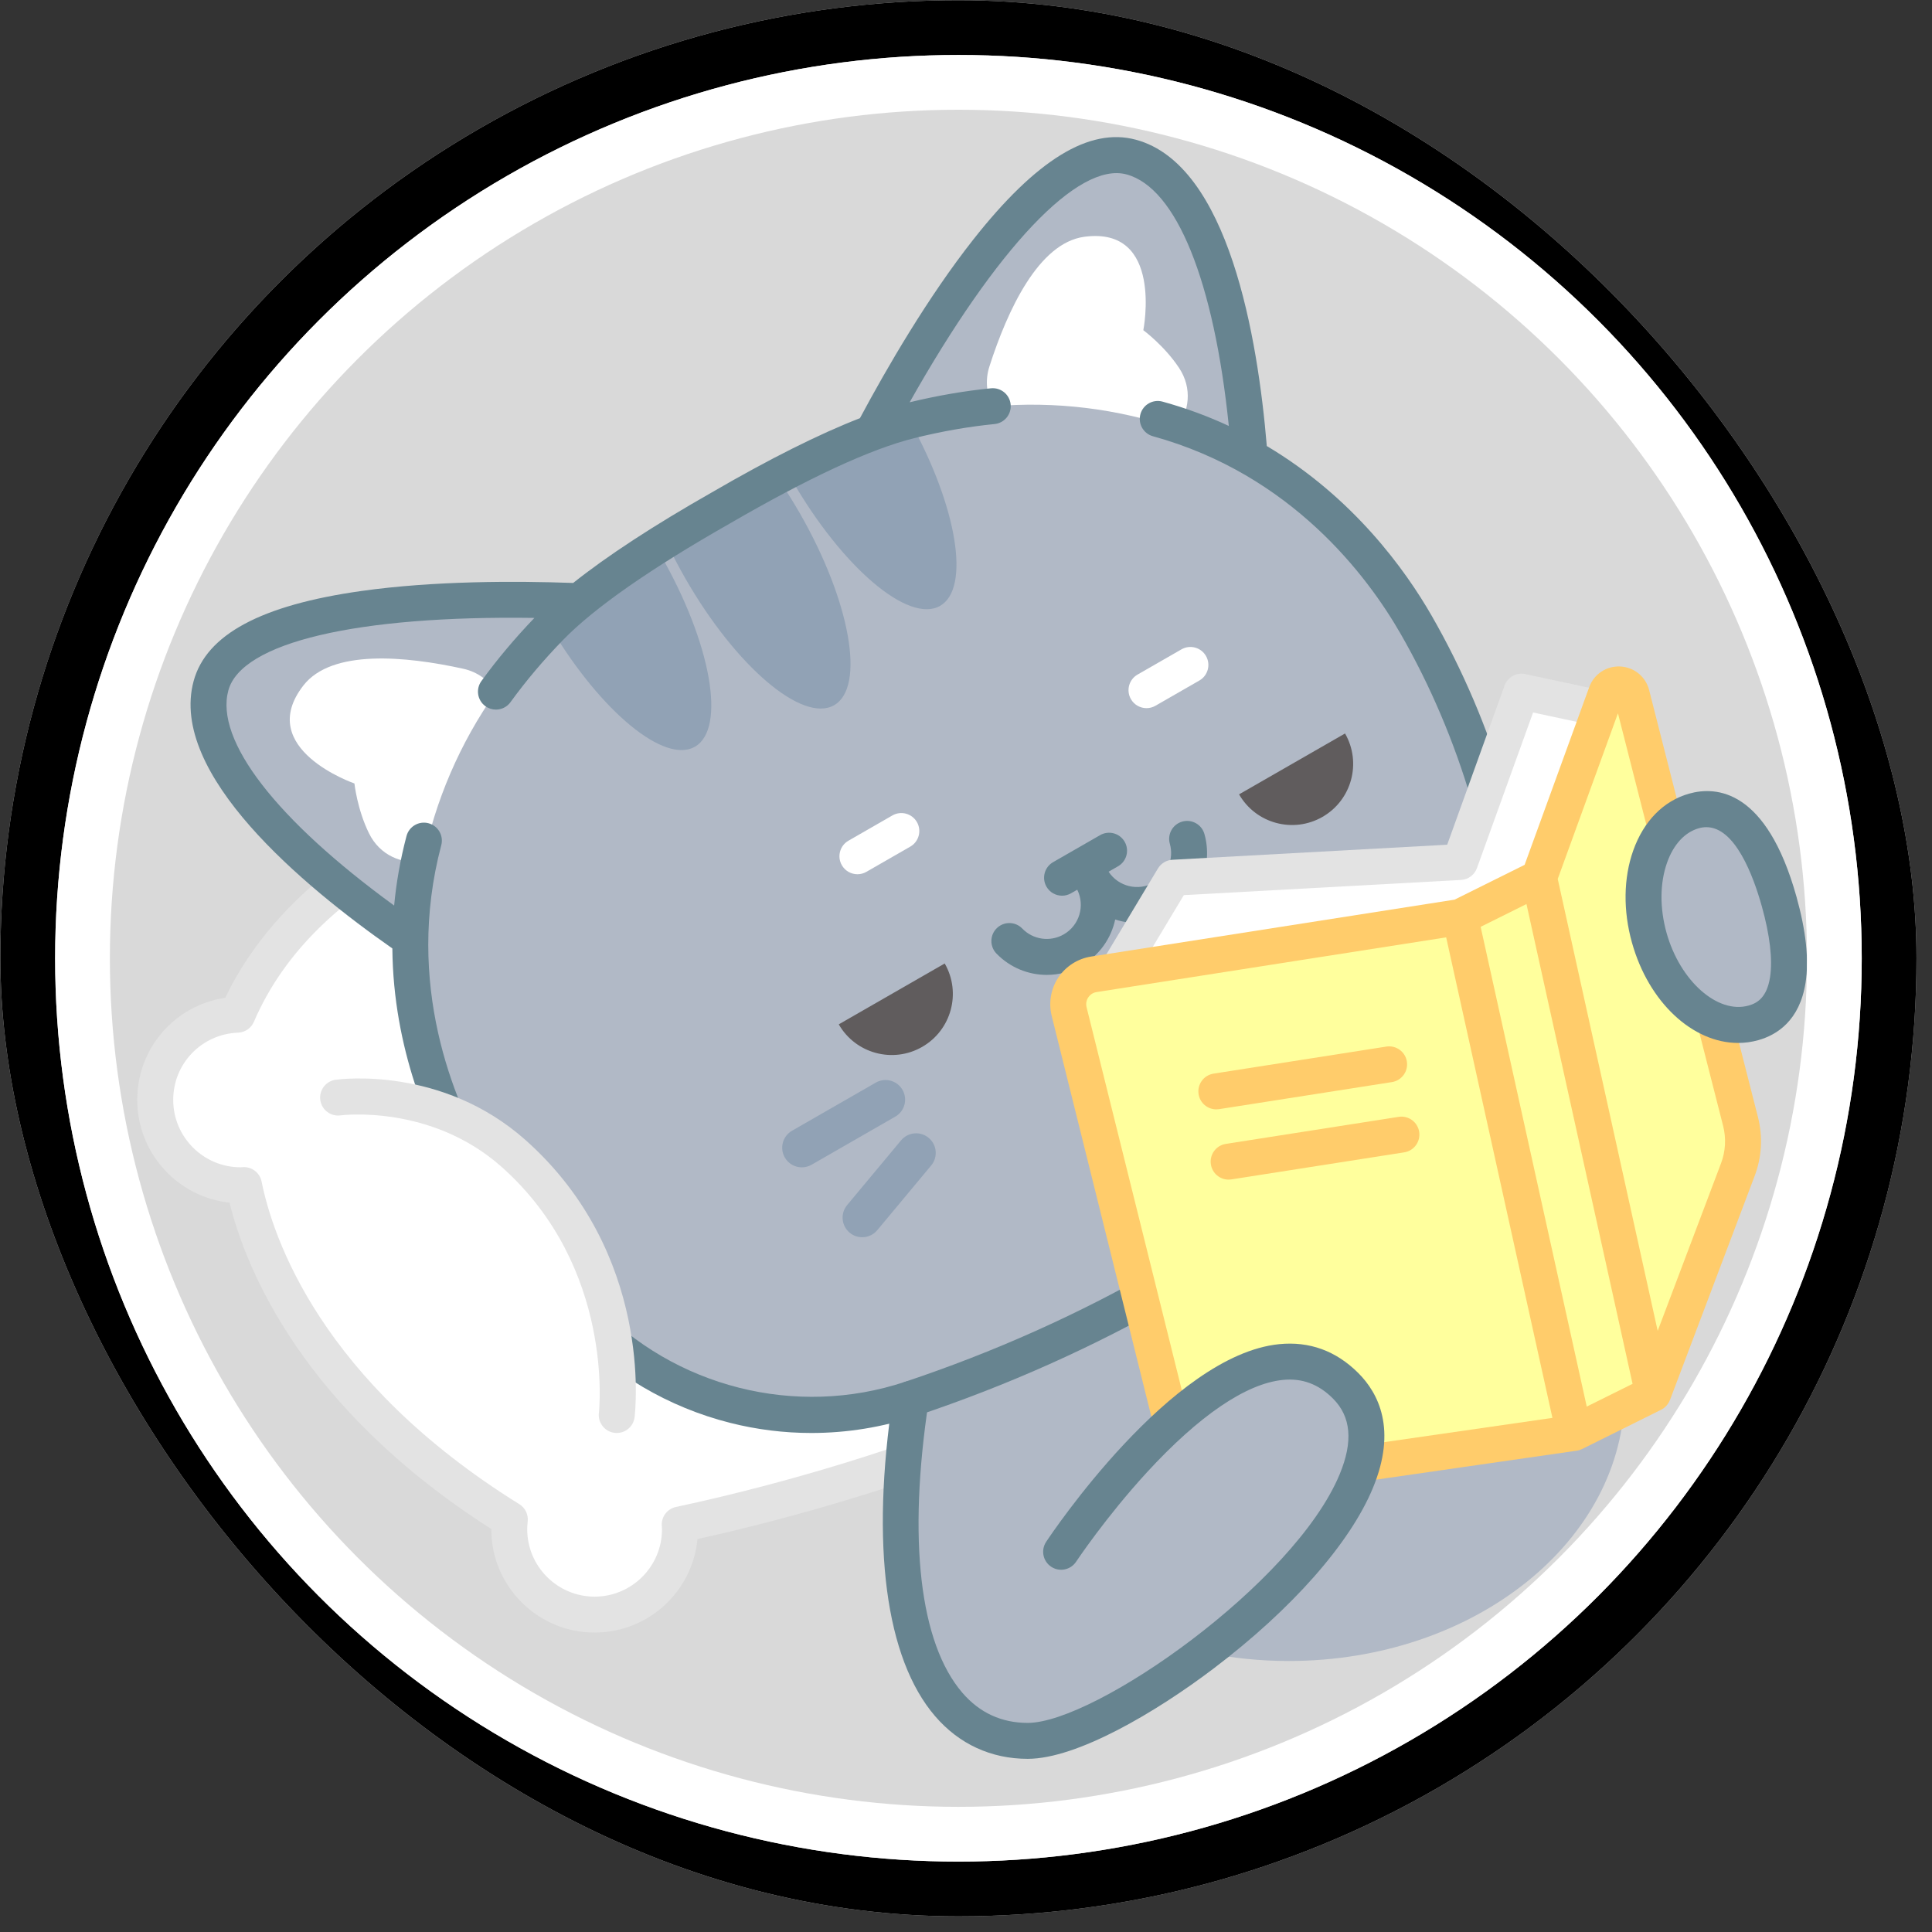 <svg width="121" height="121" viewBox="0 0 121 121" fill="none" xmlns="http://www.w3.org/2000/svg">
<rect x="0" y="0" width="121" height="121" fill="#333333" stroke="none"/>
<g clip-path="url(#clip0_2_6458)">
<circle cx="60.026" cy="60.017" r="60.002" fill="#D9D9D9"/>
<path d="M82.359 72.794L37.24 48.582C22.063 51.865 16.726 59.222 14.867 63.55C12.008 63.657 9.722 66.002 9.722 68.887C9.722 71.839 12.115 74.233 15.068 74.233C15.139 74.233 15.209 74.225 15.28 74.222C15.988 77.743 19.047 87.154 31.932 95.162C31.909 95.364 31.894 95.567 31.894 95.776C31.894 98.728 34.288 101.122 37.24 101.122C40.193 101.122 42.586 98.728 42.586 95.776C42.586 95.676 42.577 95.578 42.571 95.479C49.47 94.02 78.516 87.07 82.359 72.794Z" fill="white"/>
<path d="M37.24 102.247C33.671 102.247 30.768 99.344 30.768 95.775C30.768 95.77 30.768 95.765 30.768 95.759C18.942 88.208 15.416 79.507 14.373 75.321C11.13 74.974 8.596 72.221 8.596 68.886C8.596 65.636 10.966 62.952 14.11 62.491C15.109 60.391 16.965 57.526 20.352 54.797C24.534 51.428 30.136 48.967 37.002 47.481C37.263 47.425 37.535 47.464 37.772 47.59L82.891 71.802C83.352 72.049 83.581 72.582 83.446 73.087C81.72 79.498 75.196 85.181 64.056 89.977C56.02 93.437 47.658 95.513 43.682 96.391C43.372 99.672 40.601 102.247 37.24 102.247ZM15.28 73.096C15.813 73.096 16.277 73.472 16.383 74C17.086 77.496 20.067 86.463 32.526 94.206C32.895 94.436 33.099 94.858 33.05 95.29C33.029 95.469 33.019 95.628 33.019 95.776C33.019 98.103 34.913 99.997 37.24 99.997C39.567 99.997 41.461 98.103 41.461 95.776C41.461 95.731 41.457 95.687 41.454 95.643L41.448 95.542C41.417 94.987 41.795 94.493 42.339 94.379C48.069 93.166 76.361 86.551 81.01 73.348L37.075 49.771C30.66 51.213 19.791 54.936 15.901 63.995C15.73 64.394 15.343 64.659 14.909 64.675C12.632 64.761 10.848 66.61 10.848 68.886C10.848 71.214 12.741 73.107 15.068 73.107C15.085 73.107 15.103 73.105 15.121 73.104C15.159 73.102 15.197 73.099 15.235 73.097C15.25 73.096 15.265 73.096 15.28 73.096Z" fill="#E3E3E3"/>
<path d="M80.713 70.376C78.17 70.376 75.732 70.737 73.475 71.398C71.903 68.614 70.926 66.659 70.926 66.659L64.265 76.713C62.648 78.333 61.396 80.197 60.612 82.226L57.046 87.609C54.98 101.24 58.084 109.03 64.366 109.03C66.779 109.03 71.246 106.718 75.462 103.498C77.14 103.843 78.9 104.027 80.713 104.027C92.331 104.027 101.75 96.494 101.75 87.201C101.749 77.909 92.331 70.376 80.713 70.376Z" fill="#B1B9C6"/>
<path d="M70.849 9.838C65.319 8.344 57.8 21.161 54.652 27.09C51.98 28.086 48.738 29.727 45.145 31.813C41.532 33.867 38.481 35.841 36.275 37.649C29.564 37.381 14.708 37.425 13.215 42.952C11.732 48.441 21.211 55.724 25.705 58.814C25.633 64.287 27.32 69.265 29.532 73.115C31.445 76.445 33.753 79.543 36.461 82.41C41.747 88.006 49.742 90.041 57.045 87.608C62.684 85.727 68.028 83.335 73.08 80.433C78.131 77.531 82.89 74.118 87.354 70.194C93.135 65.111 95.402 57.178 93.23 49.793C92.117 46.009 90.603 42.456 88.69 39.126C86.478 35.276 83.028 31.313 78.266 28.619C77.857 23.188 76.34 11.322 70.849 9.838Z" fill="#B1B9C6"/>
<path d="M50.087 32.135C53.253 37.646 54.215 43.032 52.244 44.165C50.269 45.3 46.1 41.756 42.933 36.245C42.499 35.489 42.107 34.738 41.761 34C44.026 32.558 46.351 31.222 48.739 29.996C49.204 30.666 49.655 31.384 50.087 32.135Z" fill="#91A2B5"/>
<path d="M41.366 34.737C44.531 40.244 45.499 45.632 43.524 46.767C41.624 47.858 37.675 44.599 34.558 39.429C35.602 38.402 36.741 37.445 37.966 36.567C39.017 35.817 40.08 35.089 41.16 34.389C41.233 34.505 41.298 34.619 41.366 34.737Z" fill="#91A2B5"/>
<path d="M57.029 26.456C59.947 31.769 60.788 36.848 58.88 37.944C56.905 39.079 52.738 35.529 49.574 30.022C49.506 29.904 49.441 29.79 49.377 29.669C50.694 29.002 52.038 28.37 53.394 27.771C54.589 27.241 55.805 26.806 57.029 26.456Z" fill="#91A2B5"/>
<path d="M71.606 20.68C71.606 20.68 72.918 21.645 73.842 23.039C74.699 24.326 74.48 25.81 73.67 26.843C70.007 25.596 66.089 25.108 62.178 25.452C61.79 24.709 61.685 23.822 61.968 22.946C63.1 19.427 65.043 15.218 67.907 14.83C72.898 14.156 71.606 20.68 71.606 20.68Z" fill="white"/>
<path d="M22.198 49.068C22.198 49.068 22.37 50.687 23.109 52.188C23.789 53.577 25.182 54.134 26.482 53.955C27.25 50.162 28.801 46.532 31.068 43.326C30.621 42.617 29.908 42.078 29.009 41.882C25.398 41.089 20.783 40.647 19.005 42.926C15.911 46.899 22.198 49.068 22.198 49.068Z" fill="white"/>
<path d="M94.31 49.475C93.179 45.631 91.616 41.961 89.666 38.565C88.012 35.688 84.754 31.155 79.339 27.935C78.775 21.179 76.962 10.324 71.141 8.751C68.227 7.963 64.901 10.002 60.973 14.982C58.126 18.592 55.565 23 53.858 26.19C51.314 27.178 48.212 28.73 44.589 30.834C40.939 32.91 38.032 34.81 35.898 36.51C32.276 36.38 27.173 36.373 22.628 37.014C16.349 37.898 12.914 39.745 12.126 42.658C10.551 48.487 19.018 55.514 24.573 59.4C24.628 65.7 26.903 70.799 28.556 73.677C30.507 77.072 32.891 80.27 35.643 83.183C38.386 86.087 41.871 88.137 45.721 89.111C47.397 89.536 49.107 89.747 50.816 89.747C53.04 89.747 55.262 89.389 57.401 88.676C63.084 86.78 68.547 84.336 73.64 81.409C78.733 78.484 83.597 74.995 88.097 71.039C91.092 68.405 93.256 64.991 94.355 61.168C95.453 57.351 95.437 53.308 94.31 49.475ZM86.611 69.349C82.223 73.204 77.482 76.606 72.519 79.457C67.556 82.309 62.23 84.692 56.689 86.54C49.862 88.815 42.242 86.891 37.279 81.638C34.649 78.853 32.371 75.797 30.508 72.555C28.446 68.966 25.331 61.644 27.636 52.935C27.796 52.334 27.437 51.718 26.836 51.559C26.236 51.4 25.62 51.758 25.46 52.359C25.065 53.852 24.816 55.307 24.685 56.714C17.311 51.346 13.454 46.376 14.3 43.246C15.115 40.229 22.374 38.537 33.469 38.7C32.243 39.978 31.125 41.308 30.149 42.656C29.784 43.16 29.897 43.864 30.4 44.228C30.6 44.373 30.831 44.442 31.059 44.442C31.408 44.442 31.752 44.28 31.972 43.976C32.937 42.644 34.048 41.328 35.277 40.067C37.235 38.059 40.742 35.611 45.71 32.786C50.644 29.921 54.525 28.124 57.245 27.444C58.954 27.018 60.651 26.72 62.287 26.558C62.906 26.497 63.358 25.946 63.296 25.327C63.235 24.709 62.685 24.259 62.065 24.318C60.408 24.482 58.696 24.778 56.971 25.195C62.416 15.526 67.53 10.107 70.553 10.923C73.679 11.768 76.03 17.603 76.96 26.676C75.679 26.081 74.297 25.564 72.808 25.153C72.209 24.988 71.589 25.34 71.424 25.939C71.259 26.538 71.611 27.158 72.21 27.323C80.895 29.717 85.651 36.096 87.714 39.685C89.576 42.928 91.069 46.435 92.15 50.109C94.189 57.044 92.015 64.596 86.611 69.349Z" fill="#678490"/>
<path d="M77.602 49.75C78.655 51.582 80.994 52.214 82.827 51.161C84.659 50.108 85.292 47.769 84.239 45.937L77.602 49.75Z" fill="#605C5D"/>
<path d="M52.531 64.155C53.584 65.987 55.923 66.619 57.755 65.566C59.588 64.513 60.22 62.174 59.167 60.342L52.531 64.155Z" fill="#605C5D"/>
<path d="M50.217 73.11C49.792 73.11 49.379 72.889 49.152 72.494C48.814 71.906 49.017 71.155 49.605 70.817L54.847 67.805C55.435 67.466 56.186 67.67 56.524 68.258C56.862 68.846 56.659 69.597 56.071 69.934L50.828 72.947C50.635 73.058 50.425 73.11 50.217 73.11Z" fill="#91A2B5"/>
<path d="M53.999 77.487C53.722 77.487 53.443 77.394 53.214 77.203C52.693 76.769 52.622 75.995 53.056 75.473L56.433 71.42C56.867 70.899 57.641 70.829 58.162 71.263C58.684 71.697 58.754 72.471 58.32 72.992L54.943 77.046C54.7 77.337 54.351 77.487 53.999 77.487Z" fill="#91A2B5"/>
<path d="M71.805 44.351C71.415 44.351 71.037 44.148 70.828 43.786C70.519 43.247 70.704 42.559 71.243 42.249L73.993 40.669C74.532 40.359 75.22 40.545 75.53 41.084C75.84 41.623 75.654 42.312 75.115 42.621L72.365 44.201C72.188 44.303 71.996 44.351 71.805 44.351Z" fill="white"/>
<path d="M53.701 54.753C53.311 54.753 52.932 54.55 52.724 54.188C52.414 53.65 52.6 52.961 53.139 52.652L55.889 51.071C56.428 50.762 57.116 50.947 57.426 51.486C57.736 52.025 57.55 52.714 57.011 53.023L54.261 54.603C54.084 54.705 53.891 54.753 53.701 54.753Z" fill="white"/>
<path d="M75.432 52.233C75.263 51.635 74.641 51.287 74.043 51.456C73.445 51.625 73.097 52.247 73.266 52.845C73.532 53.786 73.124 54.783 72.275 55.271C71.292 55.836 70.046 55.528 69.431 54.595L70.022 54.255C70.561 53.946 70.746 53.258 70.437 52.719C70.127 52.179 69.439 51.994 68.9 52.304L65.955 53.996C65.416 54.305 65.23 54.993 65.54 55.532C65.748 55.895 66.127 56.097 66.517 56.097C66.707 56.097 66.9 56.049 67.076 55.947L67.468 55.723C67.965 56.724 67.604 57.955 66.622 58.52C65.772 59.008 64.704 58.858 64.025 58.155C63.594 57.707 62.881 57.695 62.434 58.126C61.986 58.558 61.974 59.271 62.405 59.718C63.254 60.597 64.397 61.057 65.556 61.057C66.304 61.057 67.058 60.865 67.744 60.471C68.864 59.828 69.593 58.76 69.845 57.587C70.986 57.961 72.276 57.868 73.396 57.224C75.142 56.219 75.979 54.167 75.432 52.233Z" fill="#678490"/>
<path d="M69.993 60.788L73.487 54.972L91.443 53.987L95.291 43.317L100.241 44.378L102.254 58.816L82.36 68.741L69.993 60.788Z" fill="white"/>
<path d="M69.028 60.208L72.521 54.392C72.714 54.072 73.052 53.868 73.424 53.847L90.637 52.904L94.231 42.935C94.422 42.405 94.975 42.097 95.526 42.216L100.476 43.277C101.084 43.407 100.613 45.608 100.004 45.478L96.016 44.623L92.501 54.368C92.347 54.794 91.955 55.086 91.504 55.11L74.143 56.061L70.957 61.366C70.747 61.719 68.708 60.741 69.028 60.208Z" fill="#E3E3E3"/>
<path d="M108.839 73.257L103.537 87.284L98.588 89.742L76.087 92.989C75.124 93.129 74.211 92.514 73.975 91.569L66.958 63.352C66.69 62.272 67.406 61.193 68.505 61.021L91.444 57.43L96.391 54.972L100.59 43.417C100.872 42.642 101.99 42.697 102.194 43.497L109.009 70.236C109.263 71.237 109.204 72.291 108.839 73.257Z" fill="#FFFF9D"/>
<path d="M76.177 69.479C75.632 69.479 75.153 69.082 75.067 68.527C74.97 67.913 75.39 67.337 76.004 67.241L86.826 65.547C87.44 65.451 88.016 65.871 88.112 66.485C88.208 67.099 87.788 67.675 87.174 67.771L76.353 69.465C76.294 69.474 76.235 69.479 76.177 69.479Z" fill="#FFCC6B"/>
<path d="M76.947 73.879C76.402 73.879 75.924 73.482 75.837 72.927C75.74 72.313 76.16 71.737 76.774 71.641L87.596 69.948C88.21 69.851 88.786 70.271 88.882 70.885C88.978 71.499 88.558 72.075 87.944 72.171L77.123 73.865C77.064 73.874 77.005 73.879 76.947 73.879Z" fill="#FFCC6B"/>
<path d="M110.099 69.959L103.284 43.219C103.07 42.379 102.344 41.785 101.477 41.742C100.61 41.701 99.829 42.217 99.533 43.033L95.486 54.164L91.097 56.345L68.332 59.909C67.496 60.04 66.749 60.519 66.281 61.223C65.814 61.928 65.662 62.803 65.867 63.623L72.884 91.841C73.224 93.209 74.439 94.135 75.809 94.135C75.954 94.135 76.1 94.124 76.248 94.103L98.75 90.856C98.869 90.839 98.984 90.802 99.09 90.749V90.75L104.037 88.291C104.299 88.161 104.488 87.938 104.585 87.68L104.589 87.681L109.891 73.654C110.341 72.467 110.412 71.189 110.099 69.959ZM75.926 91.875C75.532 91.931 75.164 91.684 75.068 91.298L68.051 63.08C67.98 62.794 68.086 62.573 68.156 62.468C68.226 62.362 68.388 62.178 68.679 62.133L90.573 58.706L97.228 88.801L75.926 91.875ZM99.377 88.094L92.732 58.047L95.602 56.62L102.247 86.668L99.377 88.094ZM107.786 72.859L103.82 83.352L97.56 55.048L101.331 44.673L107.918 70.514C108.117 71.295 108.071 72.105 107.786 72.859Z" fill="#FFCC6B"/>
<path d="M64.365 109.03C70.646 109.03 90.855 93.369 84.277 86.791C77.699 80.213 66.459 97.186 66.459 97.186L64.365 109.03Z" fill="#B1B9C6"/>
<path d="M64.365 110.155C62.074 110.155 60.069 109.232 58.567 107.485C55.457 103.869 54.521 96.75 55.932 87.44C56.025 86.825 56.6 86.401 57.213 86.496C57.828 86.589 58.251 87.162 58.158 87.777C56.847 96.429 57.598 102.907 60.273 106.018C61.35 107.27 62.726 107.904 64.365 107.904C68.581 107.904 81.067 99.179 83.904 92.329C84.755 90.275 84.617 88.723 83.48 87.587C82.576 86.683 81.547 86.301 80.338 86.424C78.039 86.655 75.094 88.659 71.821 92.222C69.255 95.017 67.415 97.781 67.396 97.809C67.052 98.327 66.355 98.469 65.836 98.125C65.318 97.782 65.176 97.084 65.519 96.565C65.835 96.088 73.34 84.866 80.111 84.184C82.011 83.994 83.679 84.603 85.072 85.995C86.328 87.251 87.505 89.519 85.984 93.191C84.547 96.661 80.909 100.784 76.001 104.503C72.396 107.235 67.446 110.155 64.365 110.155Z" fill="#678490"/>
<path d="M21.174 68.741C21.174 68.741 27.259 67.879 32.168 72.244C39.809 79.038 38.627 88.622 38.627 88.622L21.174 68.741Z" fill="white"/>
<path d="M38.628 89.747C38.582 89.747 38.535 89.744 38.488 89.738C37.871 89.662 37.433 89.101 37.509 88.483C37.519 88.395 38.505 79.386 31.419 73.085C26.98 69.138 21.384 69.848 21.328 69.855C20.712 69.941 20.145 69.51 20.06 68.895C19.974 68.281 20.401 67.713 21.015 67.626C21.285 67.588 27.677 66.744 32.915 71.402C40.906 78.508 39.794 88.343 39.743 88.759C39.673 89.329 39.188 89.747 38.628 89.747Z" fill="#E3E3E3"/>
<path d="M109.816 64.061C107.239 64.782 104.319 62.395 103.293 58.73C102.266 55.065 103.523 51.508 106.1 50.787C108.676 50.066 110.399 52.788 111.425 56.453C112.451 60.119 112.392 63.34 109.816 64.061Z" fill="#B1B9C6"/>
<path d="M108.851 65.319C106.027 65.319 103.262 62.798 102.208 59.033C101.65 57.04 101.677 54.996 102.284 53.279C102.94 51.424 104.187 50.154 105.796 49.703C107.495 49.227 110.628 49.432 112.509 56.15C113.11 58.297 113.303 60.108 113.083 61.532C112.713 63.936 111.267 64.823 110.119 65.145C109.699 65.263 109.274 65.319 108.851 65.319ZM106.868 51.805C106.718 51.805 106.562 51.826 106.403 51.871C105.52 52.118 104.811 52.885 104.406 54.03C103.953 55.314 103.942 56.875 104.376 58.427C105.219 61.437 107.571 63.521 109.512 62.978C110.033 62.832 110.657 62.497 110.859 61.191C111.026 60.1 110.848 58.568 110.341 56.758C109.805 54.843 108.67 51.805 106.868 51.805Z" fill="#678490"/>
<circle cx="60.026" cy="60.017" r="58.288" stroke="black" stroke-width="3.429"/>
<circle cx="60.026" cy="60.017" r="54.859" stroke="white" stroke-width="3.429"/>
</g>
<defs>
<clipPath id="clip0_2_6458">
<rect x="0.024" y="0.015" width="120.005" height="120.005" rx="60.002" fill="white"/>
</clipPath>
</defs>
</svg>
